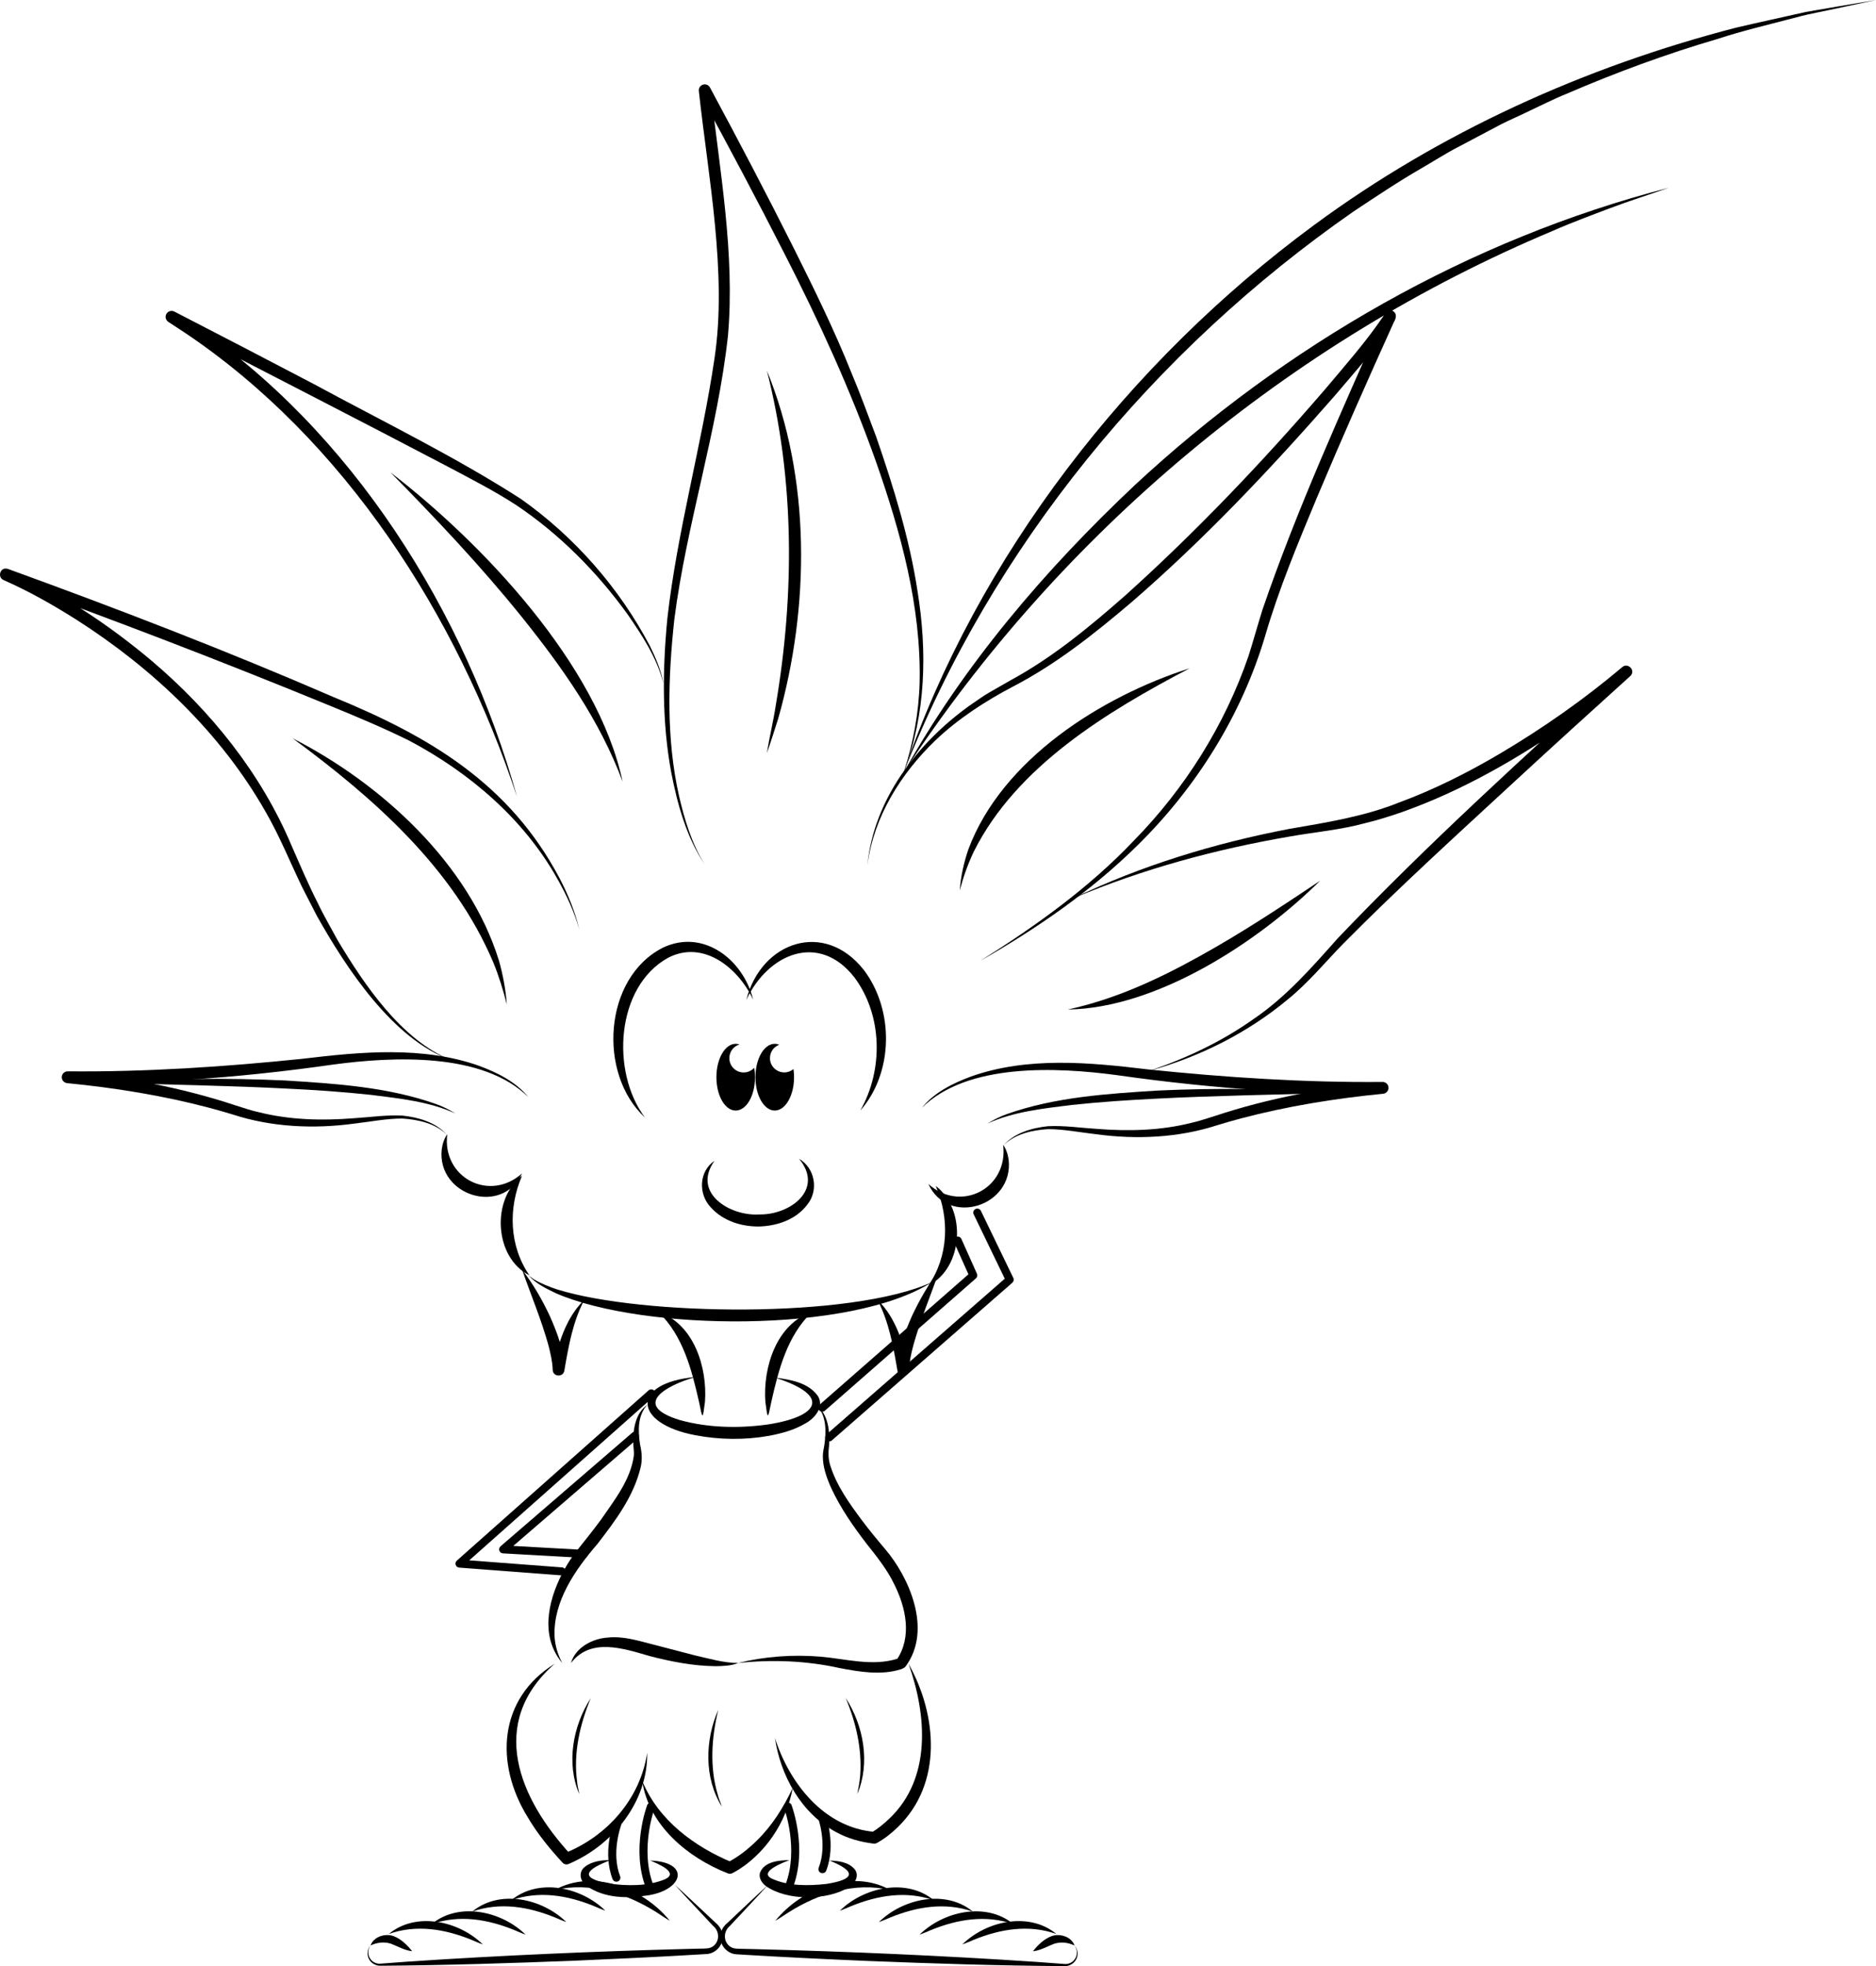 <?xml version="1.0" encoding="UTF-8"?><svg id="Calque_2" xmlns="http://www.w3.org/2000/svg" viewBox="0 0 346.42 362.92"><g id="Rayonner"><path d="m83.3,195.67c-10.72-3.71-19.47-17.12-24.82-26.67-.55-1.07-2.11-4.1-2.68-5.22-2.21-4.59-4.22-9.56-6.78-13.97-8.29-14.56-20.81-26.4-34.85-35.38-4.31-2.73-8.85-5.31-13.5-7.35-1.22-.5-.66-2.53.8-2.06,20.24,7.35,40.32,15.08,60.08,23.64,17.7,7.25,32.55,15.97,41.79,33.48,1.55,2.97,2.85,6.14,3.62,9.4-.91-3.23-2.34-6.3-3.98-9.21-6.21-11.13-16.24-19.69-27.41-25.61-4.8-2.37-9.74-4.44-14.7-6.47-19.87-8.17-39.95-15.86-60.15-23.15,0,0,.8-2.06.8-2.06,9.58,4.35,18.41,10.14,26.45,16.91,10.98,9.29,20.27,20.85,25.88,34.17,1.45,3.31,3.18,7.37,4.84,10.59.92,1.99,2.6,4.9,3.65,6.84,4.9,8.2,11.83,18.49,20.97,22.13h0Z"/><path d="m95.49,147.15c-11.06-33.49-31.88-66.02-61.5-85.83,0,0-2.89-1.89-2.89-1.89-.52-.33-.68-1.03-.34-1.54.31-.48.93-.63,1.43-.38,8.62,4.43,17.2,8.91,25.79,13.4,12.78,6.93,25.93,13.31,38.18,21.17,9.95,7.02,18.22,16.45,23.88,27.22,1.02,2.1,2.07,4.52,2.46,6.83-1.18-4.67-3.92-8.85-6.64-12.77-5.63-7.79-12.52-14.74-20.5-20.1-4.04-2.63-8.34-4.82-12.59-7.08-14.89-7.83-36.43-18.86-51.59-26.7,0,0,1.09-1.92,1.09-1.92l2.94,1.94c29.7,19.85,50.81,53.57,60.28,87.66h0Z"/><path d="m130.14,159.58c-3.39-5.04-5.04-11.09-6.19-16.99-1.73-9.31-1.62-18.99-.72-28.39,1.8-16.05,6.35-32.04,8.7-47.99,2.39-15.7-1.18-33.69-2.88-49.4-.08-.6.35-1.15.95-1.23.46-.06.89.18,1.1.57,5.32,9.87,10.52,19.79,15.55,29.81,3.74,7.49,7.49,15.13,10.6,22.92,1.47,3.46,3.24,8.27,4.56,11.78,3.18,9.21,6.16,18.83,7.62,28.47,1.8,11.07,1.56,22.67-2.49,33.24,1.71-5.31,2.74-10.86,2.88-16.45.3-13.94-3.5-27.72-8.09-40.78-4.66-13.12-10.52-25.91-16.86-38.29-5.07-9.96-10.33-19.85-15.69-29.66l2.05-.66c1.66,15.05,4.51,30.19,3.2,45.4-1.92,17.62-7.67,34.85-9.91,52.41-1.17,10.79-1.53,21.93.87,32.59,1.01,4.37,2.35,8.83,4.75,12.65h0Z"/><path d="m160.19,159.58c1.18-11.98,9.18-22.36,18.72-29.24,1.14-.76,2.56-1.83,3.73-2.49,0,0,3.89-2.23,3.89-2.23,7.78-4.21,14.64-9.88,21.27-15.71,13.17-11.85,25.44-24.75,37-38.18,3.65-4.34,7.43-8.62,10.61-13.31.09-.14.08-.17.14-.25,0,0,2.07.78,2.07.78-4.97,10.98-9.86,22.01-14.53,33.12-3.45,8.3-6.96,16.69-9.47,25.32-4.33,14.59-12.67,27.9-23.47,38.56-8.62,8.53-18.67,15.44-29.16,21.43,10.21-6.41,20.1-13.47,28.38-22.2,9.44-9.63,16.77-21.28,21.16-34.03.8-2.48,1.81-6.12,2.61-8.64,6.38-18.61,14.57-36.5,22.48-54.48.21-.61.91-.94,1.51-.66.95.49.67,1.45.2,2.18-3.27,4.8-7.16,9.14-10.91,13.56-11.74,13.41-23.99,26.39-37.49,38.07-6.8,5.77-13.86,11.4-21.82,15.53-5.12,2.68-10.25,6-14.43,10.01-6.31,6.07-11.32,14.05-12.48,22.85h0Z"/><path d="m166.83,142.67c13.65-40.06,41.77-76.02,75.71-101.04,23.27-17.18,50.12-29.31,78.07-36.53,3.46-.82,9.37-2.1,12.85-2.89,1.5-.27,4.11-.71,5.56-.96,0,0,7.41-1.25,7.41-1.25-2.59.54-8.55,1.85-11.02,2.34-.94.18-2.74.59-3.65.85-4.28,1.13-10.34,2.58-14.47,3.96-9.49,2.77-19.1,6.31-28.14,10.22-1.93.76-4.89,2.24-6.79,3.13-1.21.6-3.92,1.81-5.07,2.39-1.04.56-7.08,3.75-8.26,4.37-1.93.99-4.56,2.66-6.47,3.76-4.27,2.45-8.53,5.31-12.62,8.02-36.78,25.56-66.7,61.79-83.09,103.62h0Z"/><path d="m166.83,142.67c11.11-19.92,26.13-37.49,42.69-53.09,27.82-25.84,61.82-45.4,98.64-54.92-3.26,1.15-7.58,2.52-10.74,3.73-3.14,1.18-7.55,2.83-10.55,4.17-48.73,20.38-91.16,55.91-120.05,100.11h0Z"/><path d="m198.18,165.81c12.62-6.06,26.15-10.17,39.89-12.8,6.85-1.18,13.69-2.25,20.2-4.84,6.44-2.37,12.77-5.55,18.68-9.04,7.95-4.7,15.6-10.06,22.63-16,1.06-.89,2.53.67,1.46,1.67-7.17,6.47-14.32,12.97-21.42,19.52-10.63,9.82-21.37,19.56-31.55,29.85-3.36,3.44-6.48,7.25-10.26,10.31-7.5,6.24-16.39,10.66-25.7,13.22,6.85-2.29,13.46-5.4,19.35-9.58,6.03-4.08,10.76-9.52,15.57-14.92,16.7-17.51,34.65-33.73,52.51-50.03,0,0,1.47,1.66,1.47,1.66-3.61,3.06-7.35,5.86-11.18,8.56-9.58,6.68-19.92,12.61-30.95,16.52-1.97.69-4.76,1.57-6.76,2.03-4.51,1.24-9.22,1.64-13.81,2.45-13.73,2.35-27.27,6-40.13,11.44h0Z"/><path d="m119.08,206.27c-8.72-8.02-7.67-25.79,3.36-31.35,7.51-3.55,14.87,2.32,16.63,9.61-2.74-5.89-9.22-11.11-15.72-7.72-9.66,5.36-10.56,21.08-4.27,29.45h0Z"/><path d="m137.82,184.54c2.77-10.75,14.42-14.76,21.71-5.47,5.63,7.46,5.45,18.97-.67,25.94,4.29-7.56,4.11-17.62-1.08-24.58-6.55-8.4-15.93-4.42-19.95,4.11h0Z"/><path d="m139.42,198.84c0,3.41-1.59,6.16-3.57,6.16s-3.56-2.76-3.56-6.16,1.59-6.16,3.56-6.16c.24,0,.47.04.69.12-1.08.33-1.86,1.33-1.86,2.53,0,1.46,1.18,2.64,2.64,2.64.77,0,1.47-.33,1.95-.87.1.55.15,1.13.15,1.73Z"/><path d="m97.64,202.6c-8.4-8.43-25.14-7.56-36.12-6.09-8.96,1.29-18.14,2.26-27.17,2.83-7.28.44-14.55.75-21.88.6l.12-2.18c10.49,1.07,20.9,2.96,30.91,6.29,1.27.38,2.95.98,4.23,1.24,5.74,1.45,11.7,1.6,17.59,1.13,2.97-.18,5.94-.64,8.99-.49,2.95.32,6.11,1.21,8.15,3.48-2.14-2.08-5.3-2.75-8.18-2.94-2.93,0-5.89.6-8.87.94-7.43,1.01-15.24.67-22.46-1.69-1.05-.33-3.2-.94-4.27-1.22-8.59-2.27-17.46-3.7-26.28-4.56-.6-.06-1.04-.59-.99-1.19.05-.57.54-1,1.11-.99,14.45.13,28.98-.83,43.36-2.32,10.78-1.29,22.18-2.38,32.61,1.31,3.37,1.26,6.85,2.97,9.13,5.85h0Z"/><path d="m96.4,216.6c-3.67,7.93-15.77,4.11-14.83-4.46.14-1.01.46-1.97,1.02-2.78-1,8.01,7.79,12.63,13.81,7.24h0Z"/><path d="m170.19,204.56c2.27-2.89,5.75-4.59,9.13-5.85,10.44-3.69,21.83-2.61,32.61-1.31,14.38,1.49,28.92,2.45,43.36,2.32.61-.01,1.11.47,1.11,1.08,0,.57-.43,1.05-.99,1.1-8.82.86-17.69,2.29-26.28,4.56-1.08.28-3.21.89-4.27,1.22-7.21,2.36-15.03,2.7-22.46,1.69-2.98-.34-5.93-.93-8.87-.94-2.87.18-6.04.86-8.18,2.94,2.03-2.26,5.2-3.16,8.15-3.48,3.05-.15,6.02.31,8.99.49,5.89.47,11.85.33,17.59-1.13,1.27-.26,2.98-.87,4.23-1.24,10.01-3.33,20.42-5.22,30.91-6.29,0,0,.12,2.18.12,2.18-7.34.16-14.6-.15-21.88-.6-9.02-.58-18.21-1.55-27.17-2.83-10.98-1.47-27.7-2.34-36.12,6.09h0Z"/><path d="m171.43,218.56c6.02,5.4,14.81.77,13.81-7.24.56.8.88,1.77,1.02,2.78.93,8.58-11.17,12.39-14.83,4.46h0Z"/><path d="m172.04,236.7c-14.91,9.5-53.21,9.04-69.35,2.04-1.79-.85-3.69-1.78-5.05-3.26,0,0,.97.69.97.69,1.33.78,2.87,1.39,4.34,1.87,15.7,4.86,54.22,5.41,69.09-1.34h0Z"/><path d="m97.76,235.42c-6.52-3.3-7.07-14.07-1.36-18.39-2.59,5.97-2.38,12.96,1.36,18.39h0Z"/><path d="m171.43,237.31c3.74-5.43,3.95-12.42,1.36-18.39,5.71,4.33,5.16,15.09-1.36,18.39h0Z"/><path d="m96.4,234.38c2.06,2.64,3.72,5.55,5.14,8.57,1.38,3.15,2.63,6.33,2.68,9.89,0,0-2.15-.17-2.15-.17.99-4.55,2.39-9.41,5.83-12.73-2.13,4.04-2.93,8.62-3.69,13.07-.21,1.28-2.1,1.16-2.15-.13-.04-1.48-.4-3.05-.8-4.6-1.32-4.73-3.21-9.21-4.85-13.9h0Z"/><path d="m173.52,234.38c-1.64,4.69-3.53,9.17-4.85,13.9-.41,1.55-.76,3.12-.8,4.6-.05,1.3-1.94,1.41-2.15.13-.76-4.45-1.57-9.02-3.69-13.07,3.44,3.32,4.84,8.17,5.83,12.73,0,0-2.15.17-2.15.17.05-3.56,1.3-6.74,2.68-9.89,1.42-3.03,3.08-5.94,5.14-8.57h0Z"/><path d="m147.54,213.9c2.97,1.7,3.72,5.9,1.45,8.57-2.07,2.68-5.49,3.82-8.74,3.93-3.25.06-6.68-.99-8.93-3.46-2.43-2.47-2.27-6.72.62-8.66-4.22,5.9,2.82,10.25,8.27,9.9,5.72.1,12.04-4.64,7.34-10.28h0Z"/><path d="m121.55,242.16c6.59,2.2,9.09,10.25,8.63,16.6-.43,3.28-.42,3.39-1.09.07-1.36-6-2.96-12.29-7.54-16.67h0Z"/><path d="m149.96,242.16c-4.59,4.38-6.19,10.68-7.54,16.67-.66,3.25-.65,3.27-1.09-.07-.46-6.34,2.04-14.4,8.63-16.6h0Z"/><path d="m143.11,254.29c2.81.38,6.12.89,7.91,3.39,1.25,1.98-.55,4.12-2.24,5.04-2.1,1.26-4.38,1.85-6.65,2.3-4.57.82-9.23.77-13.79-.1-11.39-2.16-12-9.63.12-10.74-5.41,1.53-12.01,5.18-2.9,7.96,5.23,1.44,10.86,1.55,16.22.81,9.56-1.47,11.74-5.33,1.34-8.65h0Z"/><path d="m119.51,259.34c-1.8,1.96-1.7,4.88-1.31,7.35.33,1.37.43,2.86.09,4.21-1.29,5.36-4.68,9.85-7.98,14.12-4.06,4.71-8.14,10.51-7.91,17.01.1,1.72.59,3.41,1.42,4.95-1.15-1.35-1.97-3.03-2.32-4.83-1.14-5.6,2.06-12.11,4.91-15.77,1.51-1.89,3.13-3.91,4.56-5.85,2.5-3.64,5.47-7.35,6.07-11.8.07-.56-.05-1.34-.08-1.9-.14-2.62.25-5.86,2.54-7.49h0Z"/><path d="m105.44,306.97c.8-2.82,3.93-4.5,6.74-4.68,2.84-.33,5.67.57,8.33,1.25,0,0,7.85,2.04,7.85,2.04,2.64.59,5.23,1.39,7.96,1.4-1.3.52-2.74.56-4.13.59-4.15-.04-8.26-.84-12.25-1.88-4.92-1.43-10.89-3.42-14.5,1.29h0Z"/><path d="m136.31,306.97c4.95-1.21,10.11-1.59,15.21-1.16,4.66.4,9.51,1.82,14.1.41.06-.02.11-.05.16-.07.04-.01.11-.06.07-.03l-.27.27c2.89-4.23,1.7-9.68-.47-13.98-1.21-2.58-3.33-5.24-5.09-7.45-2.47-3.21-4.77-6.52-6.5-10.21-.83-1.87-1.6-3.89-1.57-6-.02-.64.19-1.41.28-2.04.36-2.5.41-5.44-1.49-7.37,2.2,1.7,2.53,4.87,2.36,7.47-.16,1.26-.17,2.53.23,3.75,1.17,3.71,3.5,6.94,5.81,10.05,1.34,1.79,2.89,3.67,4.34,5.38,4.29,5.03,8.77,14.77,3.77,21.6-.22.3-.59.43-.89.55-3.68,1.15-7.64.47-11.33-.23-6.15-1.36-12.46-1.6-18.73-.93h0Z"/><path d="m102.39,307.15c-12.4,10.93-6.59,24.8,3.02,35.22,0,0-1.15-.28-1.15-.28,7.85-3.12,13.98-10.06,15.25-18.54.14,9.08-6.36,17.07-14.51,20.53-.41.18-.88.05-1.15-.28-2.37-2.58-4.63-5.33-6.43-8.4-6.05-9.84-5.42-21.79,4.97-28.26h0Z"/><path d="m118.61,328.78c2.96,7.2,9.59,12.09,16.58,15,0,0-.86.02-.86.02,1.97-1,3.86-2.49,5.44-4.06,2.83-2.75,4.94-6.15,6.62-9.72-.6,3.21-1.87,6.33-3.74,9.01-1.41,2.06-3.19,3.89-5.2,5.38-.7.49-1.37.94-2.22,1.37-.28.14-.59.14-.86.02-7.35-2.88-14.56-8.84-15.77-17.02h0Z"/><path d="m143.08,320.77c2.68,8.43,9.12,16.63,18.46,17.38,0,0-.61.11-.61.11,1.15-.65,2.31-1.62,3.29-2.55,7.84-7.44,6.92-19.13,3.56-28.57,5.29,9.43,6.33,22.1-2.01,30.15-1.18,1.14-2.36,2.09-3.84,2.91-.19.1-.4.14-.6.12-2.42-.29-4.84-.96-6.98-2.15-6.39-3.43-10.24-10.41-11.26-17.39h0Z"/><path d="m54.03,136.28c16.35,8.35,32.57,23.12,38.11,41.06.74,2.64,1.25,5.34,1.44,8.05-.67-2.64-1.46-5.21-2.47-7.69-7.38-17.46-22.11-30.4-37.08-41.42h0Z"/><path d="m72.07,87.17c17.1,13.14,38.3,35.56,42.9,57.12-4.19-11.31-11.18-21.15-18.67-30.47-7.54-9.36-15.79-18.07-24.22-26.65h0Z"/><path d="m141.61,68.41c8.17,19.96,7.92,43.64,2.1,64.21-.65,2.06-1.39,4.38-2.1,6.4.47-2.96,1.19-5.85,1.64-8.8,3.47-20.42,3.51-41.65-1.64-61.81h0Z"/><path d="m219.64,123.38c-15.16,7.96-31.93,18.05-39.82,33.82-1.09,2.28-1.93,4.67-2.59,7.16.18-2.57.75-5.11,1.59-7.58,6.2-16.61,24.58-28.21,40.83-33.41h0Z"/><path d="m243.78,162.57c-11.42,11.31-30.12,23.54-46.6,23.78,8.64-1.87,16.59-5.54,24.25-9.79,7.7-4.25,15.03-9.09,22.35-13.99h0Z"/><path d="m103.74,290.8s-.04,0-.06,0l-18.88-1.43c-.3-.02-.55-.22-.65-.5-.1-.28-.01-.59.21-.79l35.41-31.43c.31-.27.77-.24,1.05.06.27.31.24.77-.06,1.05l-34.11,30.27,17.14,1.3c.41.03.71.39.68.8-.03.39-.35.68-.74.68Z"/><path d="m107.85,287.58s-.03,0-.04,0l-14.94-.84c-.3-.02-.56-.21-.66-.5-.1-.29-.01-.6.22-.8l24.33-20.98c.31-.27.78-.23,1.04.08.27.31.23.78-.08,1.04l-22.94,19.79,13.1.73c.41.02.72.37.7.78-.02.39-.35.7-.74.7Z"/><path d="m151.84,260.59c-.21,0-.41-.09-.56-.25-.27-.31-.24-.78.07-1.05l27.48-24.06-2.65-5.92c-.17-.37,0-.81.37-.98.38-.17.81,0,.98.37l2.87,6.42c.13.3.06.65-.19.86l-27.89,24.43c-.14.12-.31.18-.49.18Z"/><path d="m153.13,266.07c-.21,0-.41-.09-.56-.25-.27-.31-.24-.78.07-1.05l32.9-28.73-5.74-11.88c-.18-.37-.02-.81.34-.99.37-.18.81-.02.99.34l5.99,12.39c.15.3.07.66-.18.88l-33.33,29.11c-.14.12-.31.18-.49.18Z"/><path d="m113.81,347.35c-.3,0-.58-.18-.69-.47-1.87-4.84.06-10.13.15-10.36.14-.38.57-.58.95-.43.38.14.58.57.44.95-.02.05-1.82,5-.15,9.3.15.38-.04.81-.42.96-.09.03-.18.05-.27.05Z"/><path d="m119.97,348.98c-.3,0-.58-.18-.69-.47-2.76-7.13.1-14.95.22-15.28.14-.38.57-.58.95-.43.38.14.58.57.43.95-.03.08-2.78,7.63-.23,14.23.15.38-.04.81-.42.96-.09.03-.18.05-.27.05Z"/><path d="m151.87,345.78c-.09,0-.18-.02-.27-.05-.38-.15-.57-.58-.42-.96,1.67-4.3-.13-9.25-.15-9.3-.14-.38.05-.81.44-.95.38-.14.81.05.95.43.08.22,2.02,5.52.15,10.36-.11.29-.39.47-.69.47Z"/><path d="m145.71,348.97c-.09,0-.18-.02-.27-.05-.38-.15-.57-.58-.42-.96,2.56-6.61-.2-14.15-.23-14.23-.14-.38.05-.81.43-.95.38-.14.81.05.95.43.12.33,2.98,8.15.22,15.28-.11.29-.39.47-.69.47Z"/><path d="m120.09,343.44c7.39.3,6.13,5.31-.23,6.4-3.92.63-8.19.65-11.6-1.75-1.16-.86-1.5-2.55-.24-3.5,1.35-1.05,3.16-1.24,4.74-1.23-4.29,1.62-6.19,3.26-.31,4.33,3.36.46,7.18.51,10.32-.78,2.77-1.25-1.38-2.91-2.69-3.47h0Z"/><path d="m153.15,343.44c1.56.05,3.51.25,4.66,1.6.95,1.16.07,2.68-1.06,3.34-4.04,2.48-11.48,2.54-15.38-.27-.69-.55-1.29-1.43-1.04-2.39.8-2.14,3.58-2.32,5.45-2.36-1.1.43-5.62,2.12-3.38,3.36,3.01,1.46,6.89,1.41,10.2,1.04,5.24-.82,5.65-2.27.55-4.33h0Z"/><path d="m20.55,199.91c10.69-.87,21.42-.95,32.13-.46,9.33.59,18.9,1.19,27.79,4.33,1.27.44,2.48,1.06,3.62,1.76-4.88-2.23-10.27-2.75-15.53-3.43-5.3-.57-10.62-.93-15.95-1.18-9.29-.49-22.63-.76-32.06-1.02h0Z"/><path d="m245.88,201.77c-9.5.26-22.72.53-32.06,1.02-5.33.26-10.65.62-15.95,1.18-5.26.67-10.65,1.2-15.53,3.43,1.14-.7,2.35-1.32,3.62-1.76,8.89-3.14,18.46-3.74,27.79-4.33,10.71-.49,21.44-.4,32.13.46h0Z"/><path d="m109.11,313.42c-2.03,4.87-3.26,10.21-2.54,15.49.04.77.29,1.49.39,2.26-2.44-5.73-1.16-12.63,2.15-17.74h0Z"/><path d="m132.64,315.61c-1.25,5.13-1.63,10.6-.09,15.7.16.75.52,1.42.74,2.17-3.3-5.28-3.11-12.3-.65-17.86h0Z"/><path d="m156.16,313.42c3.31,5.11,4.59,12.02,2.15,17.74.22-1.09.43-2.27.53-3.38.37-4.93-.78-9.83-2.68-14.36h0Z"/><path d="m146.63,198.84c0,3.41-1.6,6.16-3.57,6.16s-3.56-2.76-3.56-6.16,1.59-6.16,3.56-6.16c.29,0,.57.06.84.17-1.01.37-1.72,1.33-1.72,2.47,0,1.46,1.19,2.64,2.64,2.64.65,0,1.24-.23,1.7-.62.07.47.11.97.11,1.49Z"/><path d="m68.43,359.11c.56-1.59,2.61-2.25,4.16-1.75,1.46.54,2.55,1.61,3.52,2.82-1.45-.16-2.64-.91-3.95-1.4-1.24-.37-2.46-.24-3.73.33h0Z"/><path d="m124.65,347.95c2.54,2.31,5.02,4.68,7.53,7.02.69.56,1.3,1.52,1.28,2.48.07,1.66-1.34,3.19-3.02,3.25-.19,0-.76.05-.96.06-7.7.46-15.43.83-23.13,1.16-11.97.47-24.03.86-36.01.94-.92.06-1.86-.48-2.24-1.3-.4-.82-.25-1.83.33-2.47-.52.69-.56,1.67-.13,2.37.41.72,1.23,1.12,2.03,1.01l5.13-.38c17.12-1.14,34.26-1.88,51.41-2.33,0,0,2.57-.06,2.57-.06.72-.02,1.58.04,2.2-.41,1.29-.89,1.26-2.81.03-3.8-2.34-2.51-4.71-4.99-7.02-7.53h0Z"/><path d="m71.8,356.99c5.06-4.18,12.96-2.39,17.36,1.94-.75-.26-1.44-.58-2.14-.87-4.85-1.96-10.08-2.87-15.21-1.07h0Z"/><path d="m79.69,355.18c5.06-4.18,12.96-2.39,17.36,1.94-.75-.26-1.44-.58-2.14-.87-4.85-1.96-10.08-2.87-15.21-1.07h0Z"/><path d="m87.21,352.86c5.06-4.18,12.96-2.39,17.36,1.94-.75-.26-1.44-.58-2.14-.87-4.85-1.96-10.08-2.87-15.21-1.07h0Z"/><path d="m94.42,350.76c5.06-4.18,12.96-2.39,17.36,1.94-.75-.26-1.44-.58-2.14-.87-4.85-1.96-10.08-2.87-15.21-1.07h0Z"/><path d="m102.41,348.88c7.17-3.98,16.41-.32,21.28,5.68-.86-.49-1.64-1.05-2.45-1.56-5.56-3.5-12.24-5.66-18.82-4.12h0Z"/><path d="m198.42,359.12c-1.26-.57-2.48-.7-3.73-.33-1.31.5-2.5,1.24-3.95,1.4.96-1.21,2.06-2.28,3.52-2.82,1.55-.5,3.6.16,4.16,1.75h0Z"/><path d="m141.86,347.9c-2.32,2.56-4.71,5.06-7.06,7.59-1.23,1-1.28,2.92.02,3.83.62.46,1.48.4,2.21.42,0,0,2.59.06,2.59.06,17.26.45,34.5,1.2,51.73,2.35,0,0,5.17.38,5.17.38.8.1,1.63-.3,2.04-1.02.43-.7.39-1.68-.13-2.38.58.65.74,1.67.33,2.49-.39.83-1.33,1.37-2.25,1.31-12.06-.08-24.19-.47-36.24-.95-7.75-.33-15.53-.7-23.27-1.17,0,0-.65-.04-.65-.04l-.32-.02c-1.68-.06-3.1-1.61-3.02-3.28-.02-.97.59-1.93,1.29-2.49,2.52-2.36,5.01-4.75,7.57-7.08h0Z"/><path d="m195.05,356.99c-5.14-1.8-10.37-.89-15.21,1.07-.7.29-1.4.61-2.14.87,4.4-4.33,12.3-6.12,17.36-1.94h0Z"/><path d="m187.15,355.19c-5.14-1.8-10.37-.89-15.21,1.07-.7.29-1.4.61-2.14.87,4.4-4.33,12.3-6.12,17.36-1.94h0Z"/><path d="m179.64,352.87c-5.14-1.8-10.37-.89-15.21,1.07-.7.29-1.4.61-2.14.87,4.4-4.33,12.3-6.12,17.36-1.94h0Z"/><path d="m172.43,350.77c-5.14-1.8-10.37-.89-15.21,1.07-.7.29-1.4.61-2.14.87,4.4-4.33,12.3-6.12,17.36-1.94h0Z"/><path d="m164.43,348.89c-6.59-1.54-13.27.62-18.82,4.12-.81.51-1.6,1.07-2.45,1.56,4.87-6,14.1-9.66,21.28-5.68h0Z"/></g></svg>